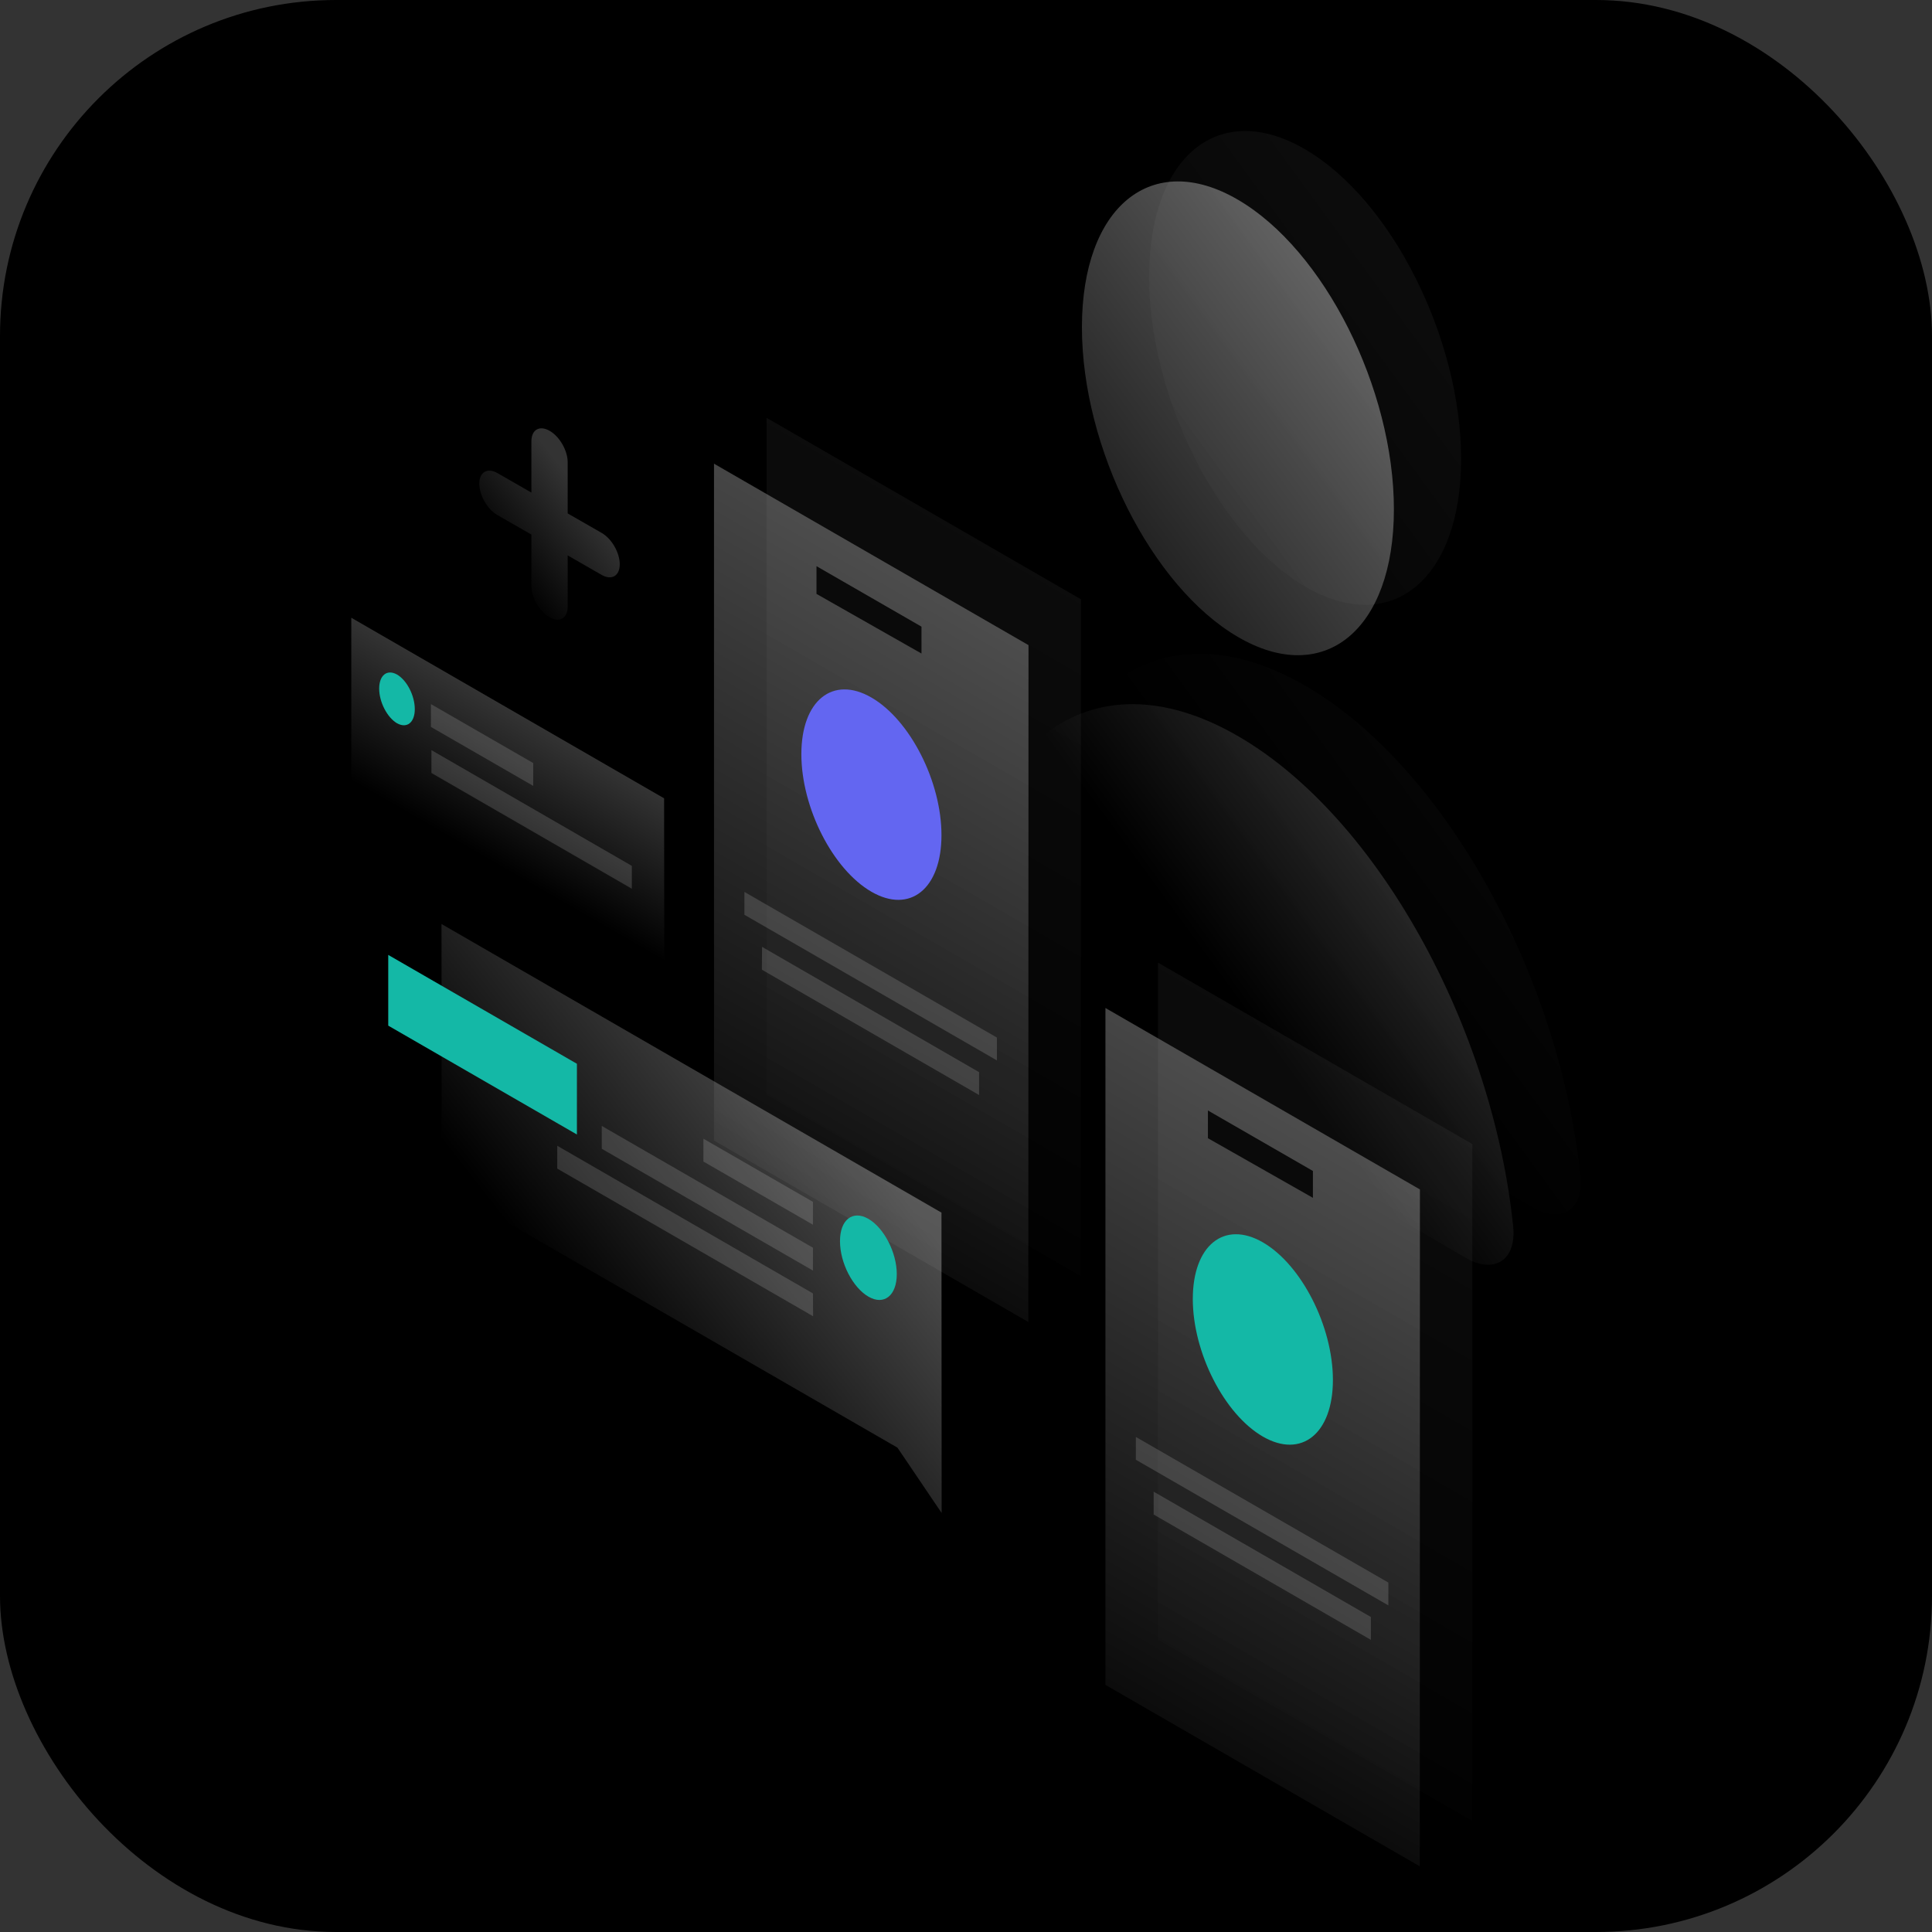 <svg width="1150" height="1150" viewBox="0 0 1150 1150" fill="none" xmlns="http://www.w3.org/2000/svg">
<rect x="0" y="0" width="1150" height="1150" fill="#333333" stroke="none"/>
<rect width="1150" height="1150" rx="200" fill="black"/>
<path opacity="0.5" d="M737.5 438.5C654.8 390.2 586.4 435.4 574.3 539.5C572.2 557.6 585.9 581.4 602.5 591.1L872.4 748.7C889 758.4 902.7 750.6 900.7 730.1C888.6 611.8 820.2 486.7 737.5 438.5Z" fill="url(#paint0_linear_287_1422)"/>
<path opacity="0.5" d="M829.7 303.2C829.7 375.1 788.1 409.1 736.8 379.1C685.6 349.2 644 266.7 644 194.8C644 122.9 685.6 88.9 736.9 118.9C788.2 148.8 829.7 231.4 829.7 303.2Z" fill="url(#paint1_linear_287_1422)"/>
<path opacity="0.07" d="M777.5 408.5C694.8 360.2 626.4 405.4 614.3 509.5C612.2 527.6 625.9 551.4 642.5 561.1L912.4 718.7C929 728.4 942.7 720.6 940.7 700.1C928.6 581.8 860.2 456.7 777.5 408.5Z" fill="url(#paint2_linear_287_1422)"/>
<path opacity="0.07" d="M869.7 273.2C869.7 345.1 828.1 379.1 776.8 349.1C725.6 319.2 684 236.7 684 164.8C684 92.9 725.6 58.9 776.9 88.9C828.2 118.8 869.7 201.4 869.7 273.2Z" fill="url(#paint3_linear_287_1422)"/>
<path opacity="0.2" d="M395.3 475.2L209.1 367.7V464.7L395.4 572.2L395.3 475.2Z" fill="url(#paint4_linear_287_1422)"/>
<path d="M246.9 422.1C246.9 430.1 242.2 433.8 236.3 430.5C230.5 427.1 225.7 417.9 225.7 409.9C225.7 401.9 230.4 398.2 236.3 401.5C242.2 404.9 246.9 414.1 246.9 422.1Z" fill="#14B8A6"/>
<path opacity="0.15" d="M256.5 419.1L317.4 454.2V467.8L256.5 432.7V419.1Z" fill="white"/>
<path opacity="0.15" d="M256.8 446.5L376.1 515.4V529L256.8 460.1V446.5Z" fill="white"/>
<path opacity="0.05" d="M689.3 573L876.4 681V1083.9L689.3 976V573Z" fill="url(#paint5_linear_287_1422)"/>
<path opacity="0.3" d="M845.2 708L658 600V1002.9L845.1 1110.9L845.2 708ZM719 661L781.5 697V713L719 677.5V661Z" fill="url(#paint6_linear_287_1422)"/>
<path opacity="0.15" d="M676.1 855.3L826.4 942V955.6L676.1 868.9V855.3Z" fill="white"/>
<path opacity="0.15" d="M686.7 887.9L816 962.5V976.1L686.7 901.5V887.9Z" fill="white"/>
<path d="M793.4 821.4C793.4 789.5 774.7 752.8 751.7 739.5C728.7 726.2 710 741.3 710 773.2C710 805.1 728.7 841.8 751.7 855.1C774.7 868.4 793.4 853.3 793.4 821.4Z" fill="#14B8A6"/>
<path opacity="0.05" d="M456.3 248.7L643.4 356.7V759.6L456.3 651.6V248.7Z" fill="url(#paint7_linear_287_1422)"/>
<path opacity="0.3" d="M612.2 384L425 276V678.9L612.1 786.9L612.2 384ZM486 337L548.5 373V389L486 353.5V337Z" fill="url(#paint8_linear_287_1422)"/>
<path opacity="0.15" d="M443.1 530.9L593.4 617.6V631.2L443.1 544.5V530.9Z" fill="white"/>
<path opacity="0.15" d="M453.6 563.6L582.8 638.2V651.8L453.5 577.2L453.6 563.6Z" fill="white"/>
<path d="M560.4 497.1C560.4 465.2 541.7 428.5 518.7 415.2C495.7 401.9 477 417 477 448.9C477 480.8 495.7 517.5 518.7 530.8C541.7 544.1 560.4 529 560.4 497.1Z" fill="#6366F1"/>
<path opacity="0.3" d="M560.4 721.8L262.8 550L262.9 705.1L534.2 861.7L560.5 900.6L560.4 721.8Z" fill="url(#paint9_linear_287_1422)"/>
<path d="M231.1 610.5V568.4L343.4 633.2V675.3L231.1 610.5Z" fill="#14B8A6"/>
<path opacity="0.15" d="M483.9 715.4L418.7 677.8V691.4L483.9 729V715.4Z" fill="white"/>
<path opacity="0.15" d="M483.9 742.7L358.2 670.2V683.8L483.9 756.3V742.7Z" fill="white"/>
<path opacity="0.15" d="M483.9 769.9L331.7 682V695.6L484 783.5L483.9 769.9Z" fill="white"/>
<path d="M500 738.9C500 751.7 507.6 766.4 516.9 771.8C526.2 777.2 533.8 771.2 533.8 758.4C533.8 745.6 526.2 730.9 516.9 725.5C507.5 720.1 499.9 726.1 500 738.9Z" fill="#14B8A6"/>
<path opacity="0.2" d="M327.1 256.4C333.1 259.8 337.9 268.2 337.9 275.1V305.6L358.1 317.2C364.1 320.6 368.9 329 368.9 335.9C368.9 342.8 364.1 345.6 358.1 342.2L337.9 330.6V361.1C337.9 368 333.1 370.8 327.1 367.4C321.1 364 316.3 355.6 316.3 348.7V318.2L296.1 306.6C290.1 303.2 285.3 294.8 285.3 287.9C285.3 281 290.1 278.2 296.1 281.6L316.3 293.2V262.7C316.3 255.8 321.1 253 327.1 256.4Z" fill="url(#paint10_linear_287_1422)"/>
<defs>
<linearGradient id="paint0_linear_287_1422" x1="1078.74" y1="359.718" x2="742.813" y2="604.764" gradientUnits="userSpaceOnUse">
<stop stop-color="white"/>
<stop offset="1" stop-color="white" stop-opacity="0"/>
</linearGradient>
<linearGradient id="paint1_linear_287_1422" x1="907.545" y1="124.499" x2="571.622" y2="369.545" gradientUnits="userSpaceOnUse">
<stop stop-color="white"/>
<stop offset="1" stop-color="white" stop-opacity="0"/>
</linearGradient>
<linearGradient id="paint2_linear_287_1422" x1="1118.74" y1="329.718" x2="782.814" y2="574.764" gradientUnits="userSpaceOnUse">
<stop stop-color="white"/>
<stop offset="1" stop-color="white" stop-opacity="0"/>
</linearGradient>
<linearGradient id="paint3_linear_287_1422" x1="947.545" y1="94.499" x2="611.622" y2="339.545" gradientUnits="userSpaceOnUse">
<stop stop-color="white"/>
<stop offset="1" stop-color="white" stop-opacity="0"/>
</linearGradient>
<linearGradient id="paint4_linear_287_1422" x1="323.215" y1="433.592" x2="281.204" y2="506.377" gradientUnits="userSpaceOnUse">
<stop stop-color="white"/>
<stop offset="1" stop-color="white" stop-opacity="0"/>
</linearGradient>
<linearGradient id="paint5_linear_287_1422" x1="891.522" y1="640.289" x2="659.803" y2="1041.74" gradientUnits="userSpaceOnUse">
<stop stop-color="white"/>
<stop offset="1" stop-color="white" stop-opacity="0"/>
</linearGradient>
<linearGradient id="paint6_linear_287_1422" x1="860.227" y1="667.239" x2="628.508" y2="1068.69" gradientUnits="userSpaceOnUse">
<stop stop-color="white"/>
<stop offset="1" stop-color="white" stop-opacity="0"/>
</linearGradient>
<linearGradient id="paint7_linear_287_1422" x1="658.515" y1="315.97" x2="426.796" y2="717.424" gradientUnits="userSpaceOnUse">
<stop stop-color="white"/>
<stop offset="1" stop-color="white" stop-opacity="0"/>
</linearGradient>
<linearGradient id="paint8_linear_287_1422" x1="627.226" y1="343.238" x2="395.507" y2="744.692" gradientUnits="userSpaceOnUse">
<stop stop-color="white"/>
<stop offset="1" stop-color="white" stop-opacity="0"/>
</linearGradient>
<linearGradient id="paint9_linear_287_1422" x1="495.501" y1="659.684" x2="341.851" y2="779.988" gradientUnits="userSpaceOnUse">
<stop stop-color="white"/>
<stop offset="1" stop-color="white" stop-opacity="0"/>
</linearGradient>
<linearGradient id="paint10_linear_287_1422" x1="347.978" y1="295.389" x2="295.62" y2="336.709" gradientUnits="userSpaceOnUse">
<stop stop-color="white"/>
<stop offset="1" stop-color="white" stop-opacity="0"/>
</linearGradient>
</defs>
</svg>
